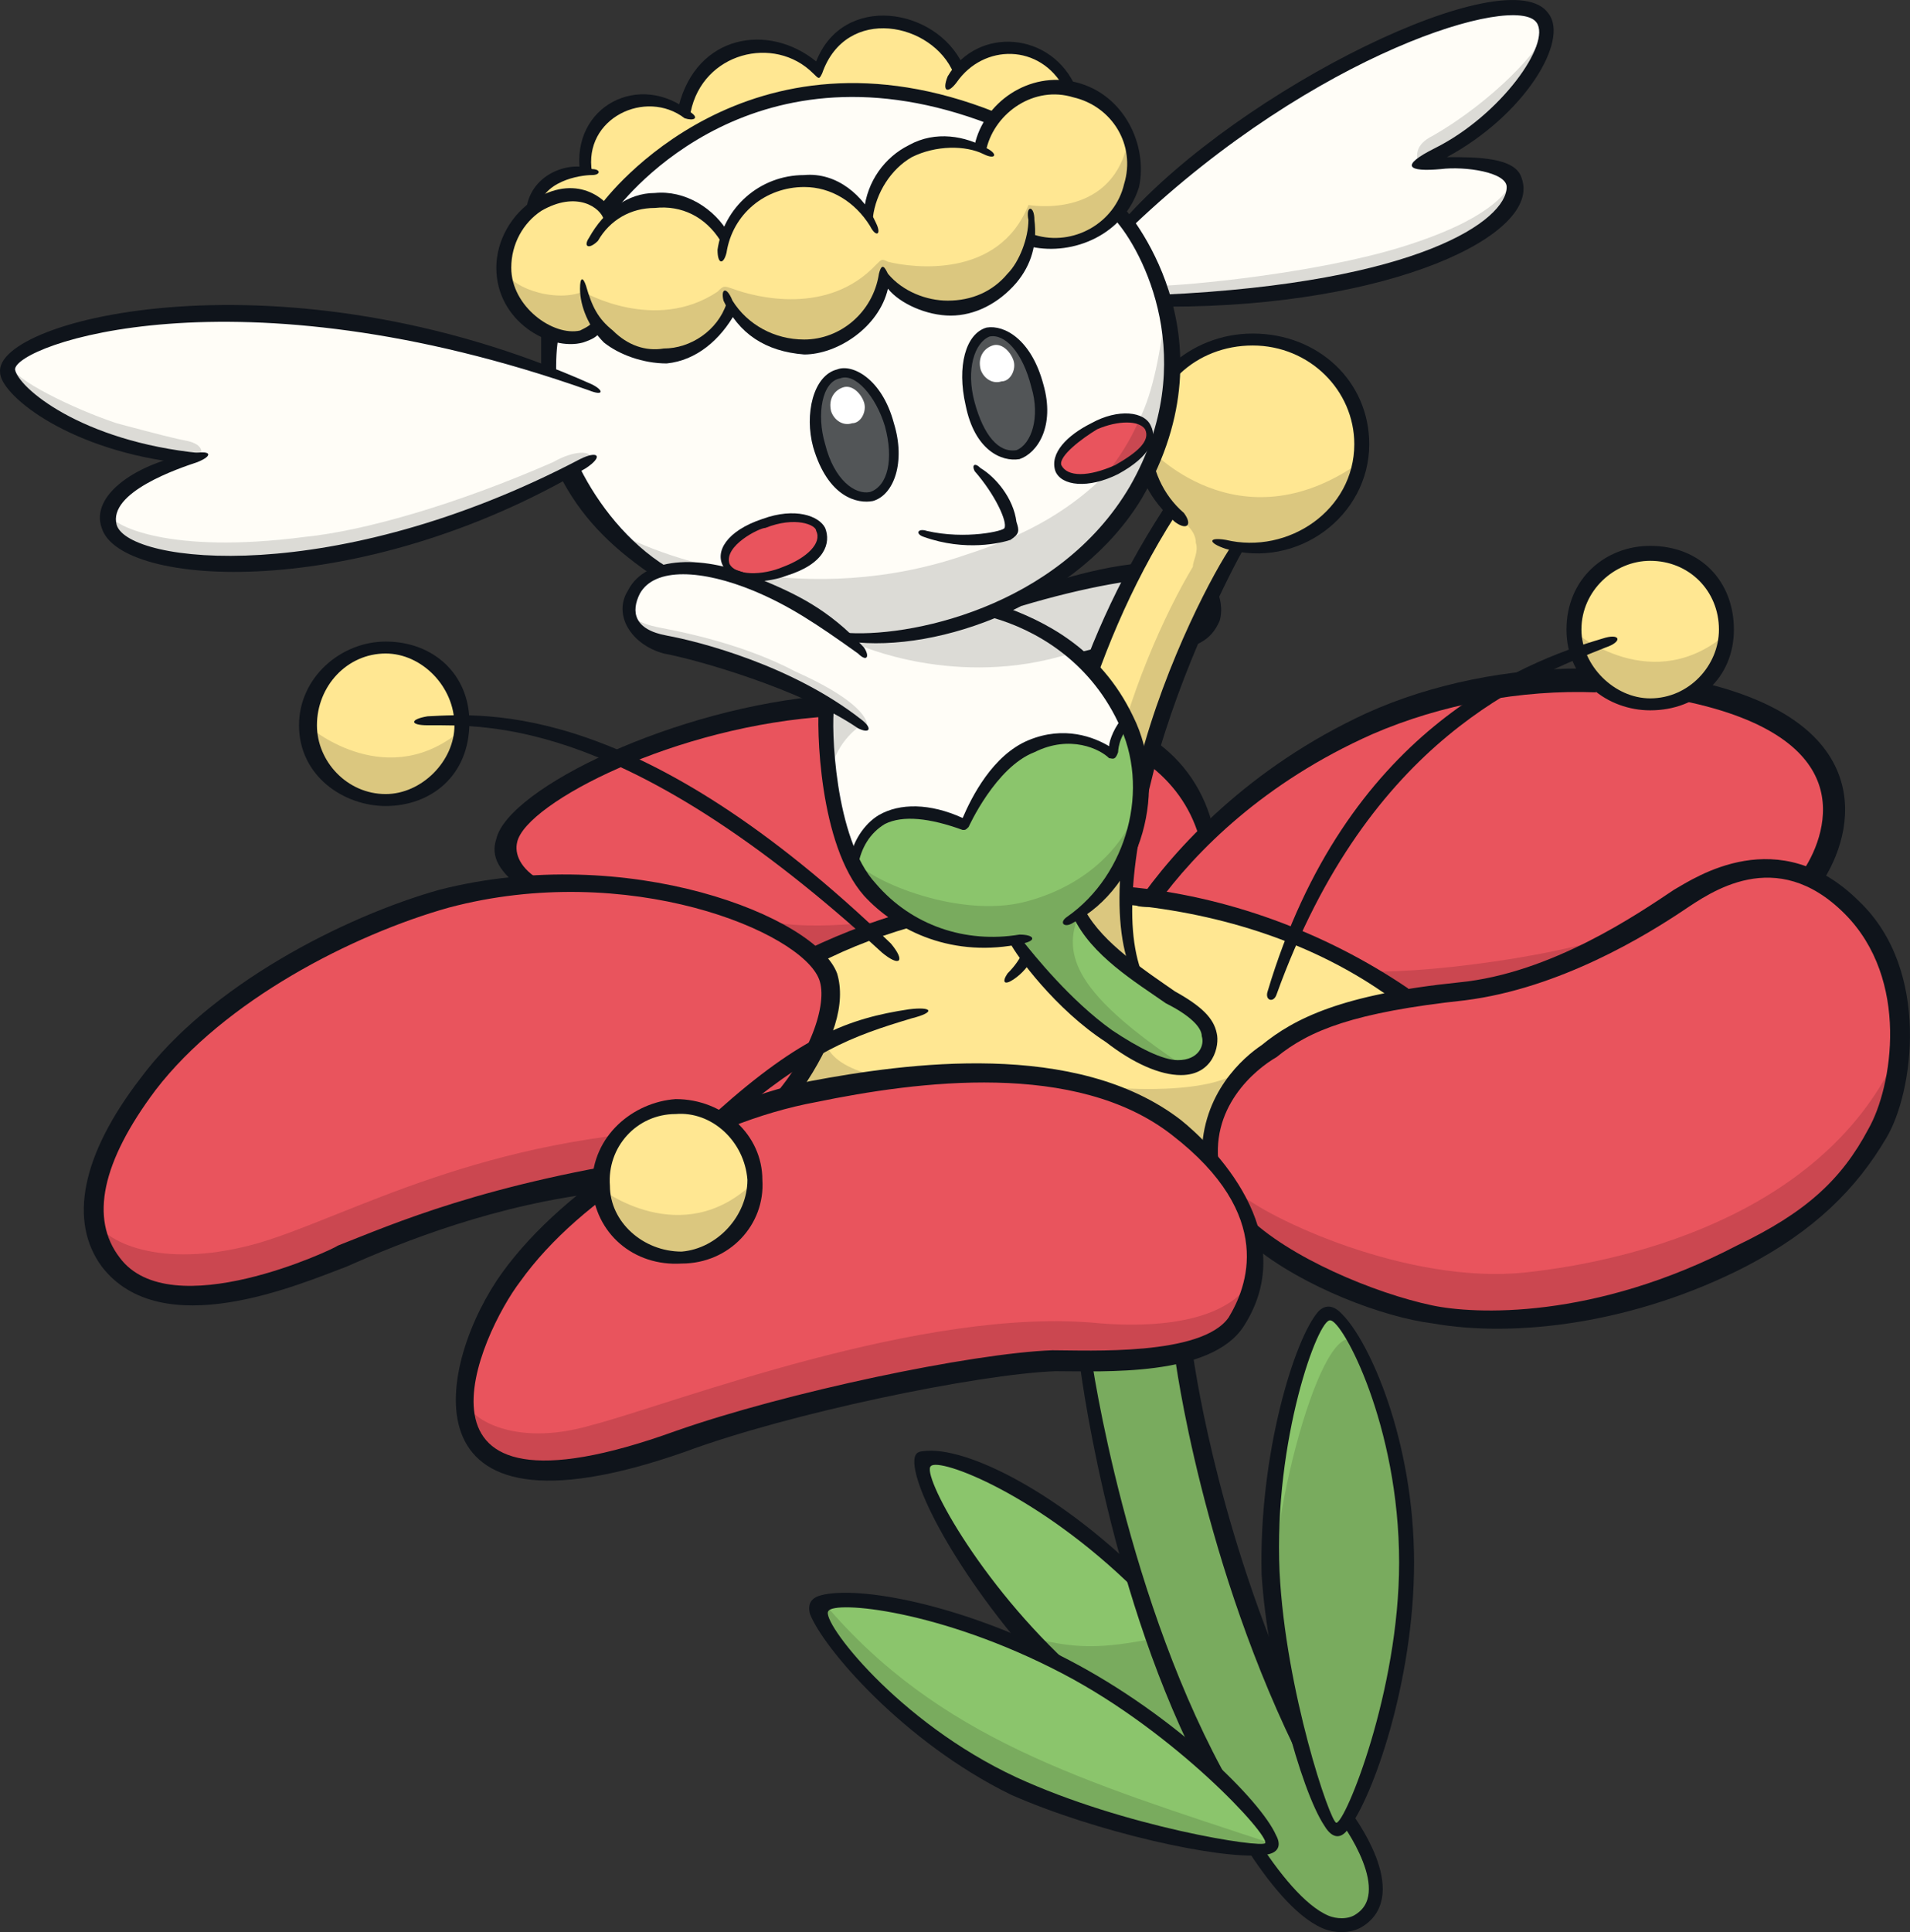 <?xml version="1.0" encoding="UTF-8" standalone="no"?>
<!-- Created with Inkscape (http://www.inkscape.org/) -->

<svg
   version="1.1"
   viewBox="0 0 194.81 197.02"
   id="svg1076"
   sodipodi:docname="669-red-flower.svg"
   inkscape:version="1.2.2 (b0a8486, 2022-12-01)"
   xmlns:inkscape="http://www.inkscape.org/namespaces/inkscape"
   xmlns:sodipodi="http://sodipodi.sourceforge.net/DTD/sodipodi-0.dtd"
   xmlns="http://www.w3.org/2000/svg"
   xmlns:svg="http://www.w3.org/2000/svg">
  <rect x="0" y="0" width="194.81" height="197.02" fill="#333333" stroke="none"/>
  <defs
     id="defs1080" />
  <sodipodi:namedview
     id="namedview1078"
     pagecolor="#505050"
     bordercolor="#eeeeee"
     borderopacity="1"
     inkscape:showpageshadow="0"
     inkscape:pageopacity="0"
     inkscape:pagecheckerboard="0"
     inkscape:deskcolor="#505050"
     showgrid="false"
     inkscape:zoom="1.6940128"
     inkscape:cx="88.25199"
     inkscape:cy="98.58249"
     inkscape:window-width="1309"
     inkscape:window-height="456"
     inkscape:window-x="0"
     inkscape:window-y="43"
     inkscape:window-maximized="0"
     inkscape:current-layer="svg1076" />
  <path
     d="m 94.139,148.55 3.762,0.627 4.658,1.971 6.002,3.404 5.823,4.837 1.792,1.971 6.181,17.379 -4.3,-2.598 -6.45,-4.569 -6.719,-3.942 -6.181,-8.331 -3.852,-7.167 z"
     fill="#8bc56c"
     id="path832"
     style="stroke-width:1.611" />
  <path
     d="m 117.74,167.07 c -5.435,1.015 -8.053,1.188 -13.539,-0.364 l 2.315,2.088 6.271,3.583 8.51,5.823 1.613,1.344 z"
     fill="#79ab5e"
     id="path834"
     style="stroke-width:1.611" />
  <path
     d="m 94.96,149.48 c -1.074,0.653 4.757,11.829 14.727,20.825 9.103,8.139 20.466,15.331 20.894,14.897 0.643,-0.651 -5.396,-13.818 -14.721,-23.035 -9.975,-9.859 -20.044,-13.556 -20.9,-12.688 z m 34.981,36.804 c -4.317,-0.837 -13.919,-7.112 -21.07,-13.323 -9.522,-9.623 -15.376,-20.06 -15.613,-23.724 -0.059,-1.079 0.394,-1.221 0.839,-1.265 4.514,-0.656 14.449,4.578 22.833,13.113 8.547,8.7 14.487,19.802 14.941,23.679 0.222,1.077 -0.204,1.942 -1.932,1.521 z"
     fill="#0f141b"
     id="path836"
     style="stroke-width:1.611" />
  <path
     d="m 110.69,66.938 c 1.524,-0.305 4.878,-0.915 7.927,-1.22 3.354,-0.305 4.574,-0.915 5.183,-2.439 0.61,-1.829 -0.305,-4.574 -3.659,-4.878 -3.659,-0.61 -9.147,0.61 -14.635,2.439 l -5.183,2.439 z"
     fill="#fffdf7"
     id="path840"
     style="stroke-width:1.906" />
  <path
     d="m 102.45,62.365 c 0,0 6.098,3.049 7.622,4.574 0,0 6.708,-0.915 9.757,-1.22 2.744,0 4.269,-1.524 3.659,-4.574 -0.305,-3.049 -3.049,-3.354 -7.927,-2.744 -4.878,0.61 -8.537,1.829 -8.537,1.829 z"
     fill="#dcdbd6"
     id="path842"
     style="stroke-width:1.906" />
  <path
     d="m 109.77,66.634 c 1.829,-0.61 5.488,-1.22 8.537,-1.524 3.049,-0.305 4.269,-0.915 4.574,-2.134 0.61,-1.829 -0.305,-3.659 -3.049,-3.964 -3.049,-0.305 -9.452,0.915 -15.55,2.744 -0.61,0 0.305,-1.524 0.61,-1.524 3.964,-1.524 10.671,-3.354 14.94,-2.744 3.964,0.305 5.183,3.659 4.574,5.793 -0.915,2.134 -2.439,2.744 -5.793,3.354 -3.049,0.305 -6.098,0.61 -7.622,0.915 -0.305,0 -1.524,-0.915 -1.22,-0.915 z"
     fill="#0f141b"
     id="path844"
     style="stroke-width:1.906" />
  <path
     d="m 183.86,89.806 c 7.013,-11.281 -1.829,-15.855 -11.281,-18.599 -8.842,-2.744 -21.648,-2.134 -32.929,2.744 -11.281,5.183 -18.294,12.501 -22.563,18.294 0,0 9.452,12.196 24.697,11.891 15.55,-0.305 42.076,-14.33 42.076,-14.33 z"
     fill="#e9545d"
     id="path846"
     style="stroke-width:1.906" />
  <path
     d="m 54.585,90.416 c -2.134,-1.524 -3.049,-3.049 -2.744,-4.574 1.22,-4.574 17.074,-12.501 32.929,-13.72 19.514,-1.22 34.149,0.915 38.112,12.806 0,0 2.134,13.111 -11.891,17.074 -14.33,3.659 -56.406,-11.586 -56.406,-11.586 z"
     fill="#e9545d"
     id="path848"
     style="stroke-width:1.906" />
  <path
     d="m 176.24,64.194 c 0,3.964 -3.354,7.622 -7.927,7.622 -4.269,0 -7.622,-3.659 -7.622,-7.622 0,-3.964 3.354,-7.622 7.622,-7.622 4.574,0 7.927,3.659 7.927,7.622 z"
     id="path852"
     style="fill:#ffe792;stroke-width:1.906" />
  <path
     d="m 46.963,73.951 c 0,3.964 -3.354,7.622 -7.622,7.622 -4.574,0 -7.622,-3.659 -7.622,-7.622 0,-4.269 3.049,-7.927 7.622,-7.927 4.269,0 7.622,3.659 7.622,7.927 z"
     id="path854"
     style="fill:#ffe792;stroke-width:1.906" />
  <path
     d="M 142.09,101.09 C 126.235,90.114 102.758,87.979 82.94,97.736 c 0,0 -10.671,9.452 -6.708,16.16 3.659,7.013 39.027,10.062 49.394,7.622 10.367,-2.439 26.221,-10.062 16.465,-20.428 z"
     id="path856"
     style="fill:#ffe792;stroke-width:1.906" />
  <path
     d="m120.44 137.98c0.61 4.269 4.574 27.746 16.769 48.174 4.574 7.927 1.829 8.842 0.61 9.452-1.524 0.61-3.659 0.305-8.537-6.403-13.111-17.379-17.989-46.04-18.599-50.613l4.574-2.439z"
     fill="#8bc56c"
     stroke-width="1.906"
     id="path860" />
  <path
     d="m120.44 137.98c0.61 4.269 4.574 27.746 16.769 48.174 4.574 7.927 1.829 8.842 0.61 9.452-1.524 0.61-3.659 0.305-8.537-6.403-13.111-17.379-17.989-46.04-18.599-50.613z"
     fill="#79ab5e"
     stroke-width="1.906"
     id="path862" />
  <path
     d="m171.82 70.35c18.837 3.831 16.146 14.39 13.02 19.071"
     fill="none"
     stroke="#0f141b"
     stroke-width="2.255"
     id="path864" />
  <path
     d="m 177.46,127.61 c -11.891,6.403 -24.087,7.622 -31.405,6.098 -7.622,-1.22 -21.343,-7.622 -22.563,-13.72 -1.22,-5.793 2.744,-10.367 4.878,-12.196 3.354,-2.439 7.318,-6.098 20.733,-7.318 10.671,-1.22 20.428,-7.927 23.477,-9.757 2.744,-1.524 9.147,-4.878 16.16,1.829 6.708,7.013 5.183,18.294 2.439,23.172 -2.744,4.574 -6.403,8.232 -13.72,11.891 z"
     id="path866"
     style="fill:#e9545d;stroke-width:1.906" />
  <path
     d="m 48.792,147.13 c 3.964,3.964 9.757,3.354 20.428,-0.61 10.671,-3.659 29.88,-7.927 38.112,-7.927 8.232,-0.305 15.855,0.305 18.599,-3.964 2.439,-4.269 3.659,-11.891 -6.098,-19.514 -10.062,-7.622 -25.612,-5.793 -36.893,-3.354 -11.281,2.134 -24.087,9.452 -30.49,18.599 -6.708,8.842 -4.878,14.94 -3.659,16.769 z"
     id="path868"
     style="fill:#e9545d;stroke-width:1.906" />
  <path
     d="m 80.807,110.54 c -3.049,4.574 -9.757,7.622 -24.087,10.367 -14.635,2.439 -22.867,7.927 -29.88,9.757 -7.927,2.134 -13.111,0.915 -15.245,-1.829 -2.744,-3.659 -2.744,-9.147 3.659,-17.989 6.708,-9.147 20.123,-16.16 30.185,-18.904 9.757,-2.744 18.904,-2.439 27.746,0.61 8.842,3.049 15.55,6.403 7.622,17.989 z"
     id="path870"
     style="fill:#e9545d;stroke-width:1.906" />
  <path
     d="m 117.09,101.39 c -2.744,-4.269 -2.744,-12.501 0,-22.867 2.744,-10.671 7.927,-20.733 9.452,-22.867 0.305,0 0.915,0.305 1.22,0.305 6.403,0 10.976,-4.878 10.976,-10.671 0,-5.793 -4.574,-10.671 -10.976,-10.671 -6.402,0 -10.976,4.878 -10.976,10.367 0,2.439 0.915,4.878 2.439,7.013 -0.915,1.829 -10.976,16.465 -13.416,42.381 -0.305,2.134 -1.524,3.964 -2.744,5.183 l 6.708,3.354 z"
     fill="#ffe792"
     id="path874"
     style="stroke-width:1.906" />
  <path
     d="m 71.66,115.11 c -22.258,0.61 -35.978,8.842 -45.125,11.586 -9.452,2.744 -15.55,0.305 -17.074,-2.439 0,0 0,6.098 6.403,7.622 6.403,1.524 11.891,-0.915 17.379,-3.354 5.183,-2.439 21.953,-8.232 29.575,-8.537 z"
     fill="#cb4750"
     id="path876"
     style="stroke-width:1.906" />
  <path
     d="m 128.07,129.75 c -1.829,4.269 -7.927,5.793 -15.855,5.183 -17.989,-1.829 -43.601,8.232 -51.833,10.367 -8.232,2.439 -13.111,-0.915 -13.111,-3.049 0,0 0,6.098 5.793,7.622 2.134,0.61 7.318,0.305 16.16,-2.744 8.842,-3.049 25.002,-8.537 42.686,-7.927 4.878,0 9.452,0 12.196,-2.439 3.049,-2.439 3.964,-7.013 3.964,-7.013 z"
     fill="#cb4750"
     id="path878"
     style="stroke-width:1.906" />
  <path
     d="m 135.56,133.77 1.52,1.394 2.28,3.801 2.66,8.235 1.52,11.022 -0.76,9.502 -2.154,10.135 -2.534,6.968 -1.52,1.9 -1.647,-1.52 -2.66,-8.741 -2.407,-12.415 v -11.655 l 1.52,-9.882 2.027,-6.081 z"
     fill="#79ab5e"
     id="path880"
     style="stroke-width:1.906" />
  <path
     d="m 193.92,106.58 c -7.013,16.769 -26.831,21.953 -38.417,23.172 -11.891,1.22 -26.221,-5.488 -29.27,-8.232 0,0 1.22,3.659 1.524,5.183 0,0 13.416,8.537 27.746,7.927 14.33,-0.61 29.27,-9.452 33.844,-15.245 2.744,-3.964 4.574,-12.806 4.574,-12.806 z"
     id="path884"
     style="fill:#cb4750;stroke-width:1.906" />
  <path
     d="m 167.09,94.379 c -6.098,3.049 -23.477,5.183 -28.661,4.574 0,0 3.964,1.829 4.574,3.049 0,0 3.354,-0.305 12.196,-2.439 8.842,-2.134 11.891,-5.183 11.891,-5.183 z"
     id="path886"
     style="fill:#cb4750;stroke-width:1.906" />
  <path
     d="m 77.453,93.465 c 2.439,1.524 11.281,0.915 16.769,-0.305 0,0 -10.062,3.354 -11.586,4.878 z"
     id="path888"
     style="fill:#cb4750;stroke-width:1.906" />
  <path
     d="m 122.88,117.86 c -2.744,-4.878 -13.416,-7.622 -13.416,-7.622 2.744,0.915 13.416,1.524 16.769,-0.915 0,0 -3.049,5.183 -3.354,8.537 z"
     id="path892"
     style="fill:#dbc77f;stroke-width:1.906" />
  <path
     d="m 90.564,109.93 c -7.318,-1.22 -6.403,-4.574 -6.403,-4.574 0,0 -3.049,5.488 -3.964,6.403 0,0 8.232,-2.134 10.367,-1.829 z"
     id="path894"
     style="fill:#dbc77f;stroke-width:1.906" />
  <path
     d="m 176.24,64.499 c -7.622,6.708 -15.55,0 -15.55,0 0,0 0.61,7.013 7.622,7.318 6.708,0.305 7.927,-7.318 7.927,-7.318 z"
     id="path896"
     style="fill:#dbc77f;stroke-width:1.906" />
  <path
     d="m 47.268,74.256 c -7.622,6.708 -15.55,0 -15.55,0 0,0 0.61,7.318 7.622,7.622 6.708,0.305 7.927,-7.622 7.927,-7.622 z"
     id="path898"
     style="fill:#dbc77f;stroke-width:1.906" />
  <path
     d="m 117.09,45.596 c 0,0 -0.305,4.878 3.964,7.927 0.305,0.305 0.915,0.915 0.915,1.829 0.305,0.915 -0.305,1.829 -0.305,2.439 -2.744,4.574 -6.708,13.111 -8.537,22.258 -2.439,10.671 -3.049,15.855 -2.439,17.684 0.61,1.524 3.964,3.964 6.708,3.964 0,0 -4.878,-6.098 -0.915,-21.648 2.744,-10.062 8.537,-21.343 10.367,-24.392 8.842,0.915 11.891,-8.537 11.891,-8.537 -12.501,8.842 -21.648,-1.524 -21.648,-1.524 z"
     id="path900"
     style="fill:#dbc77f;stroke-width:1.906" />
  <path
     d="m138.74 137.37c-3.354-5.488-9.452 17.379-8.842 26.526-1.22-15.855 3.659-29.575 5.793-30.185 1.22 0 3.049 3.659 3.049 3.659z"
     fill="#8bc56c"
     stroke-width="1.906"
     id="path904" />
  <path
     d="m 168.31,57.182 c -3.659,0 -7.013,3.049 -7.013,7.013 0,3.659 3.354,7.013 7.013,7.013 3.964,0 7.013,-3.354 7.013,-7.013 0,-3.964 -3.049,-7.013 -7.013,-7.013 z m 0,15.245 c -4.269,0 -8.537,-3.049 -8.537,-8.232 0,-5.183 3.964,-8.537 8.537,-8.537 5.183,0 8.537,3.659 8.537,8.537 0,4.878 -3.659,8.232 -8.537,8.232 z"
     id="path906"
     style="fill:#0f141b;stroke-width:1.906" />
  <path
     d="M 89.954,97.123 C 64.038,73.341 50.012,73.951 43.609,73.951 c -1.829,0 -1.829,-0.61 0,-0.915 6.098,-0.305 21.648,-1.524 47.259,23.172 1.524,1.829 0.915,2.439 -0.915,0.915 z"
     id="path908"
     style="fill:#0f141b;stroke-width:1.906" />
  <path
     d="m 39.34,66.634 c -3.964,0 -7.013,3.354 -7.013,7.318 0,3.659 3.049,7.013 7.013,7.013 3.659,0 7.013,-3.354 7.013,-7.013 0,-3.964 -3.354,-7.318 -7.013,-7.318 z m 0,15.55 c -4.269,0 -8.842,-3.049 -8.842,-8.232 0,-4.878 4.269,-8.537 8.842,-8.537 4.878,0 8.537,3.354 8.537,8.232 0,5.488 -3.964,8.537 -8.537,8.537 z"
     id="path910"
     style="fill:#0f141b;stroke-width:1.906" />
  <path
     d="m 129.29,101.09 c 7.927,-26.526 25.916,-33.539 34.149,-35.978 1.829,-0.61 2.134,0.305 0.305,0.915 -7.622,3.049 -24.087,9.147 -33.539,35.368 -0.305,0.915 -1.22,0.61 -0.915,-0.305 z"
     id="path912"
     style="fill:#0f141b;stroke-width:1.906" />
  <path
     d="m 125.02,55.047 c 6.403,1.524 13.111,-3.049 13.111,-9.757 0,-5.488 -4.574,-10.062 -10.367,-10.062 -5.793,0 -10.367,4.269 -10.367,9.757 0,2.744 1.22,5.488 3.354,7.318 0.915,1.22 0.305,1.829 -0.915,0.915 -2.439,-2.134 -3.964,-4.878 -3.964,-7.927 0,-6.403 5.488,-11.281 11.891,-11.281 6.708,0 11.891,4.878 11.891,11.281 0,7.318 -7.318,12.806 -14.635,10.671 -1.829,-0.61 -1.829,-1.22 0,-0.915 z"
     id="path914"
     style="fill:#0f141b;stroke-width:1.906" />
  <path
     d="m 102.76,99.258 c 1.524,-1.524 2.134,-3.049 2.134,-5.183 1.22,-13.111 4.269,-27.441 13.72,-42.076 0,-0.305 1.22,0.305 1.22,0.61 -9.147,14.33 -12.501,30.795 -13.416,41.771 -0.305,2.134 -1.22,4.269 -3.049,5.488 -0.915,0.61 -1.22,0.305 -0.61,-0.61 z"
     id="path916"
     style="fill:#0f141b;stroke-width:1.906" />
  <path
     d="m 116.78,101.39 c -3.354,-3.964 -3.354,-12.501 -0.61,-23.477 2.744,-10.671 7.927,-20.123 9.452,-22.258 0.305,-0.305 1.524,0 1.22,0.305 -1.22,2.134 -6.403,12.196 -9.147,22.563 -2.744,10.671 -3.049,18.294 -0.305,22.563 0.915,0.915 0.305,1.22 -0.61,0.305 z"
     id="path918"
     style="fill:#0f141b;stroke-width:1.906" />
  <path
     d="m 127.15,123.95 c 4.269,4.269 13.111,7.927 18.904,9.147 4.269,0.915 16.465,1.524 31.1,-6.098 7.013,-3.354 10.671,-6.708 13.416,-11.891 2.439,-4.269 4.269,-15.245 -2.439,-21.953 -7.013,-7.013 -13.72,-2.134 -16.465,-0.305 -3.659,2.439 -12.501,7.927 -22.258,9.147 -11.281,1.22 -15.855,3.049 -19.209,5.793 -2.134,1.22 -7.013,5.183 -5.793,11.586 l -1.829,-1.524 c 0,-6.403 4.269,-10.062 6.098,-11.281 3.354,-2.744 8.232,-5.183 20.123,-6.403 9.452,-0.915 18.294,-7.013 21.953,-9.452 2.134,-1.22 10.671,-7.013 18.904,1.22 7.318,7.013 5.488,19.514 2.744,24.087 -3.049,5.183 -7.318,9.452 -14.33,13.111 -11.281,5.793 -23.477,7.318 -32.014,5.793 -4.878,-0.61 -13.111,-3.659 -18.294,-7.927 z"
     id="path920"
     style="fill:#0f141b;stroke-width:1.906" />
  <path
     d="m 83.246,112.37 c -11.586,2.134 -24.087,9.757 -30.185,18.294 -3.964,5.183 -13.72,25.916 15.855,15.245 11.281,-3.964 30.185,-7.927 38.417,-8.232 3.659,0 15.245,0.61 17.989,-3.354 1.829,-3.049 4.878,-10.367 -5.793,-18.599 -9.757,-7.622 -25.916,-5.488 -36.283,-3.354 z m -32.014,17.379 c 6.403,-8.842 19.514,-17.074 31.405,-19.514 9.757,-1.829 27.136,-4.269 37.807,3.964 3.049,2.439 12.501,11.586 6.403,21.038 -3.354,5.183 -14.33,4.574 -19.209,4.574 -7.927,0.305 -27.136,4.269 -37.807,8.232 -29.575,10.367 -25.002,-9.452 -18.599,-18.294 z"
     id="path922"
     style="fill:#0f141b;stroke-width:1.906" />
  <path
     d="m 78.368,112.37 c 4.269,-4.574 6.098,-10.062 5.183,-12.501 -1.829,-4.878 -19.514,-12.196 -37.807,-7.318 -9.757,2.744 -22.867,9.452 -29.88,18.599 -5.488,7.318 -6.708,13.111 -3.659,17.074 5.183,7.013 21.953,-0.915 22.258,-1.22 5.488,-2.134 14.94,-6.403 33.844,-9.147 l -6.403,3.659 c -11.281,1.22 -21.038,5.183 -26.526,7.622 -4.878,1.829 -18.904,7.927 -25.002,0 -3.354,-4.574 -2.134,-11.281 3.964,-19.209 7.013,-9.452 20.733,-16.465 30.49,-19.209 19.209,-4.878 38.417,2.744 40.552,8.537 0.915,3.049 -0.305,7.013 -3.659,11.891 z"
     id="path924"
     style="fill:#0f141b;stroke-width:1.906" />
  <path
     d="m 114.96,92.245 c 9.757,0.915 19.209,3.964 26.831,9.452 0,0 2.134,-0.61 1.829,-0.915 -8.537,-5.793 -18.599,-9.452 -28.661,-10.367 z"
     id="path926"
     style="fill:#0f141b;stroke-width:1.906" />
  <path
     d="m 105.81,92.245 c -7.622,0.61 -15.55,2.439 -22.563,6.098 -0.305,0 -1.524,-1.22 -0.915,-1.524 7.622,-3.659 15.855,-5.793 23.782,-6.403 z"
     id="path928"
     style="fill:#0f141b;stroke-width:1.906" />
  <path
     d="m 162.82,70.597 c -7.622,-0.305 -15.855,1.22 -22.867,4.269 -10.976,4.878 -17.989,11.891 -21.953,17.379 0,0.305 -2.134,0.305 -2.134,0 3.964,-5.793 11.586,-14.025 23.477,-19.514 6.708,-3.049 14.635,-4.574 21.953,-4.574 z"
     id="path930"
     style="fill:#0f141b;stroke-width:1.906" />
  <path
     d="m 109.16,73.951 c -5.793,-1.524 -14.025,-1.829 -24.392,-0.915 -15.855,0.915 -31.1,8.842 -32.014,12.806 -0.305,1.22 0.305,2.744 2.439,3.964 0.305,0.305 -1.829,0.915 -1.829,0.915 -2.439,-1.829 -3.354,-3.354 -2.744,-5.183 1.22,-5.183 18.294,-13.416 33.844,-14.635 8.842,-0.61 17.989,-0.61 25.612,1.22 z"
     id="path932"
     style="fill:#0f141b;stroke-width:1.906" />
  <path
     d="m 117.09,77.915 c 2.439,1.829 4.269,4.269 5.183,7.318 0.305,0.305 1.524,-0.305 1.524,-0.61 -0.915,-3.964 -3.049,-7.013 -6.098,-9.147 z"
     id="path934"
     style="fill:#0f141b;stroke-width:1.906" />
  <path
     d="m 132.94,180.06 c -10.367,-20.428 -13.111,-41.771 -13.111,-41.771 0,-0.61 1.829,-0.915 1.829,-0.305 0,0 2.134,16.465 10.062,34.454 z"
     id="path936"
     style="fill:#0f141b;stroke-width:1.906" />
  <path
     d="m 125.63,182.19 c -10.671,-18.599 -14.33,-43.601 -14.33,-43.905 0,-0.304 -1.22,0 -1.22,0.305 0,0.305 2.744,22.563 11.891,40.856 z"
     id="path938"
     style="fill:#0f141b;stroke-width:1.906" />
  <path
     d="m 135.69,134.63 c -1.22,-0.305 -5.793,12.196 -5.183,25.612 0.61,12.196 5.183,25.612 5.793,25.612 0.915,0 6.403,-13.416 6.403,-26.526 0,-14.025 -5.793,-24.697 -7.013,-24.697 z m -0.61,51.528 c -2.439,-3.659 -5.793,-16.16 -6.403,-25.612 -0.305,-12.196 3.354,-24.087 5.793,-26.831 0.786,-0.794 1.645,-0.573 2.439,0.305 2.744,2.744 7.318,12.806 7.318,25.307 0,12.196 -4.269,24.087 -6.708,27.136 -0.61,0.915 -1.524,1.22 -2.439,-0.305 z"
     id="path940"
     style="fill:#0f141b;stroke-width:1.906" />
  <path
     d="m109.16 9.008c-0.915-2.134-2.744-3.659-5.183-3.964-2.744-0.61-4.878 0.305-6.098 2.134-1.22-2.439-3.354-4.269-6.403-4.878-4.269-0.61-7.013 1.524-8.232 4.878-2.134-2.134-6.098-3.049-9.147-1.524-2.439 1.22-3.964 3.354-4.269 5.488-2.439-1.524-5.793-1.22-8.232 0.915-1.524 1.524-2.134 3.354-1.829 5.488-2.439 0-5.183 1.22-5.488 3.964 0 0 5.793 7.927 28.356 3.354 22.563-4.574 26.526-15.855 26.526-15.855z"
     fill="#ffe792"
     stroke-width="1.906"
     id="path944" />
  <path
     d="m 118.61,30.96 c 1.829,0 8.842,-0.305 19.818,-2.439 13.416,-2.439 17.074,-7.927 16.16,-10.062 -1.524,-3.659 -10.367,-1.524 -10.367,-1.524 7.013,-2.134 15.855,-11.281 13.111,-15.245 -2.744,-3.659 -16.465,2.439 -25.307,7.318 -8.537,4.878 -12.196,8.842 -16.769,13.111 l -0.915,4.878 z"
     id="path946"
     style="fill:#fffdf7;stroke-width:1.906" />
  <path
     d="M 19.827,46.51 C 7.326,45.595 0.923,40.107 0.618,37.668 c -0.305,-3.049 11.586,-7.013 30.49,-5.488 8.232,0.915 18.294,3.354 28.965,7.318 v 7.318 C 50.926,51.998 42.084,55.047 34.766,56.267 21.046,59.011 12.203,56.877 10.984,53.828 9.764,49.559 17.387,47.425 19.826,46.51 Z"
     id="path948"
     style="fill:#fffdf7;stroke-width:1.906" />
  <path
     d="m 98.186,84.013 c 0,0 3.049,-6.098 7.013,-7.927 4.269,-1.829 7.318,0 8.232,0.61 0,0 0,-1.524 1.524,-3.049 v -0.305 c -1.524,-3.049 -5.793,-8.842 -13.416,-10.671 7.927,-3.049 11.586,-7.622 14.33,-12.806 7.927,-13.416 1.22,-25.002 -1.524,-28.051 l -13.111,-9.757 c -23.477,-9.147 -37.198,6.403 -39.332,9.147 l -5.793,12.806 c -0.305,2.134 -1.829,15.55 10.976,24.087 -1.524,0.61 -3.964,3.659 -2.744,6.098 0.61,0.915 1.524,0.915 4.574,1.524 2.134,0.305 9.757,2.744 15.245,5.793 -0.305,1.829 0,10.976 3.049,16.465 0.305,-1.829 2.134,-7.318 10.976,-3.964 z"
     id="path950"
     style="fill:#fffdf7;stroke-width:1.906" />
  <path
     d="m 103.67,95.904 c 1.22,2.134 5.183,6.708 9.452,9.757 4.269,3.049 8.232,3.964 9.757,2.134 1.22,-2.134 0.305,-3.964 -3.659,-6.098 -3.354,-2.134 -7.318,-5.183 -9.147,-8.537 5.793,-3.964 7.927,-12.806 4.878,-19.514 -1.524,1.524 -1.524,3.049 -1.524,3.049 -0.915,-0.61 -3.964,-2.439 -8.232,-0.61 -3.964,1.829 -7.013,7.927 -7.013,7.927 -8.842,-3.354 -10.671,2.134 -10.976,3.964 0.305,1.22 0.915,2.134 1.524,2.744 4.269,4.878 10.062,5.793 14.94,5.183 z"
     fill="#8bc56c"
     id="path954"
     style="stroke-width:1.906" />
  <path
     d="m 90.564,43.461 c 0.915,3.659 0.305,6.708 -1.524,7.013 -2.134,0.61 -4.574,-1.524 -5.488,-5.183 -0.915,-3.354 0,-6.708 1.829,-7.318 2.134,-0.305 4.269,2.134 5.183,5.488 z"
     fill="#525557"
     id="path956"
     style="stroke-width:1.906" />
  <path
     d="m 105.81,39.193 c 0.915,3.659 0,6.708 -2.134,7.013 -1.829,0.61 -3.659,-1.22 -4.574,-4.878 -0.915,-3.964 0,-7.013 1.829,-7.318 1.829,-0.61 3.964,1.829 4.878,5.183 z"
     fill="#525557"
     id="path958"
     style="stroke-width:1.906" />
  <path
     d="m 105.2,24.253 c -0.915,3.964 -4.574,7.013 -8.537,7.013 -2.439,0 -4.878,-1.22 -6.403,-3.049 -0.61,3.964 -3.964,7.013 -8.232,7.013 -3.354,0 -6.098,-1.829 -7.318,-4.269 -0.915,2.744 -3.659,5.183 -7.013,5.183 -2.744,0.305 -5.488,-1.22 -6.708,-3.049 -1.22,2.134 -4.269,1.524 -6.403,0 -1.829,-1.524 -3.049,-3.659 -3.049,-5.793 0,-2.744 1.22,-4.878 3.354,-6.403 4.269,-2.439 7.013,0 7.318,1.22 1.22,-0.915 2.744,-1.524 4.574,-1.524 3.049,-0.305 5.793,1.22 7.013,3.659 1.22,-3.354 4.269,-5.793 8.232,-5.793 2.744,0 4.878,1.22 6.403,3.354 0.61,-3.964 3.964,-7.318 8.232,-7.318 1.22,0 2.134,0.305 3.049,0.61 1.22,-3.964 5.488,-7.013 9.757,-5.793 4.574,0.915 7.013,5.488 5.793,9.757 -1.22,4.878 -6.403,7.013 -10.062,5.183 z"
     fill="#ffe792"
     id="path960"
     style="stroke-width:1.906" />
  <path
     d="m 83.551,54.133 c 0.61,1.524 -0.61,3.049 -3.659,4.269 -2.744,0.915 -5.183,0.305 -5.793,-0.915 -0.305,-0.915 0,-2.744 3.659,-4.269 3.049,-0.915 5.488,-0.305 5.793,0.915 z"
     fill="#e9545d"
     id="path962"
     style="stroke-width:1.906" />
  <path
     d="m 117.09,43.461 c 0.61,1.524 -0.305,3.049 -3.354,4.269 -2.439,1.22 -4.878,1.524 -5.488,0.305 -0.61,-0.915 -0.305,-2.744 3.354,-4.574 2.744,-1.22 4.878,-0.915 5.488,0 z"
     fill="#e9545d"
     id="path964"
     style="stroke-width:1.906" />
  <path
     d="m 76.843,120.3 c 0.305,3.964 -3.049,7.927 -7.318,7.927 -4.574,0.305 -7.927,-3.354 -8.232,-7.318 0,-3.964 3.049,-7.927 7.622,-7.927 4.269,-0.305 7.622,3.049 7.927,7.318 z"
     fill="#ffe792"
     id="path966"
     style="stroke-width:1.906" />
  <path
     d="m 157.34,3.519 c 0,1.22 -4.878,6.708 -11.281,10.367 -2.439,1.22 -1.22,3.049 -1.22,3.049 0,0 6.403,-3.049 9.452,-6.403 2.744,-3.354 3.049,-7.013 3.049,-7.013 z"
     fill="#dcdbd6"
     id="path968"
     style="stroke-width:1.906" />
  <path
     d="m 118.92,31.57 c -0.61,4.269 -1.22,8.232 -2.744,11.281 0.305,0.305 0.61,0.305 0.915,0.915 0.61,1.22 -0.305,2.744 -3.354,3.964 -0.305,0.305 -0.61,0.61 -0.915,0.61 -3.354,3.354 -7.622,6.098 -14.33,8.232 -15.855,5.488 -31.1,0.61 -36.893,-3.049 0,0 3.964,3.659 4.878,4.269 0,0 8.537,-1.524 20.123,7.318 0,0 10.671,0.305 18.904,-4.574 8.232,-4.878 16.16,-15.245 13.416,-28.965 z"
     fill="#dcdbd6"
     id="path970"
     style="stroke-width:1.906" />
  <path
     d="m 117.09,43.461 c -0.305,-0.305 -0.61,-0.305 -0.915,-0.61 -0.915,2.134 -2.134,3.964 -3.354,5.488 0.305,0 0.61,-0.305 0.915,-0.61 3.049,-1.22 3.964,-2.744 3.354,-4.269 z"
     fill="#c94851"
     id="path972"
     style="stroke-width:1.906" />
  <path
     d="m 87.819,73.951 c 0,0 -2.439,1.524 -3.049,4.574 0,0 -0.61,-3.659 0,-6.403 z"
     id="path976"
     style="fill:#dcdbd6;stroke-width:1.906" />
  <path
     d="m 87.515,65.719 c 0,0 10.062,4.574 21.648,0.915 0,0 -4.269,-3.964 -7.318,-4.269 0,0 -5.183,2.134 -8.232,2.439 -2.439,0.305 -5.488,0.305 -6.403,0.305 -0.305,0 0.305,0.61 0.305,0.61 z"
     id="path978"
     style="fill:#dcdbd6;stroke-width:1.906" />
  <path
     d="m 64.342,62.365 c 0.305,1.22 2.439,1.524 3.964,1.829 1.524,0.305 7.622,1.524 12.806,4.269 5.488,2.439 7.622,4.574 7.318,5.793 0,0 -6.098,-3.659 -10.062,-5.183 -3.964,-1.524 -9.757,-3.049 -11.281,-3.354 -1.829,-0.305 -2.744,-0.915 -3.049,-2.134 0,-0.915 0.305,-1.22 0.305,-1.22 z"
     id="path980"
     style="fill:#dcdbd6;stroke-width:1.906" />
  <path
     d="m110.08 93.16c-1.829 4.269-0.305 8.232 10.671 15.55 0.915 0.61-3.964 0.61-11.891-6.403-1.829-1.524-5.183-6.403-5.183-6.403-13.111 0.915-16.769-8.537-16.769-8.537 0.915 2.134 10.671 6.403 17.684 4.574s10.976-6.708 11.891-11.281c0 0-0.305 7.927-6.403 12.501z"
     fill="#79ab5e"
     stroke-width="1.906"
     id="path984" />
  <path
     d="m 60.378,46.815 c 0,-0.915 -1.829,-0.915 -3.964,0.305 -9.757,4.269 -19.209,7.013 -25.307,7.622 -14.025,1.829 -19.514,-1.22 -19.818,-2.134 0,0 -0.915,2.744 4.574,3.964 5.488,1.22 10.976,1.829 22.563,-0.915 11.586,-2.744 21.953,-8.842 21.953,-8.842 z"
     id="path986"
     style="fill:#dcdbd6;stroke-width:1.906" />
  <path
     d="m 20.437,46.51 c 0.305,-0.61 0,-1.22 -1.22,-1.524 -1.524,-0.305 -2.744,-0.61 -7.318,-1.829 -4.574,-1.524 -10.671,-4.574 -10.671,-5.793 0,0 -0.61,2.134 3.049,4.574 3.659,2.439 7.318,3.354 10.976,4.269 3.964,0.915 5.183,0.305 5.183,0.305 z"
     id="path988"
     style="fill:#dcdbd6;stroke-width:1.906" />
  <path
     d="m 154.29,18.46 c -0.61,1.22 -2.439,3.964 -11.281,6.708 -8.842,2.744 -22.258,3.964 -24.697,3.964 l 0.305,1.829 c 0,0 14.94,-0.305 24.697,-3.354 11.891,-4.269 10.976,-9.147 10.976,-9.147 z"
     id="path990"
     style="fill:#dcdbd6;stroke-width:1.906" />
  <path
     d="m 114.96,14.801 c -1.829,7.622 -10.062,6.098 -10.062,6.098 -3.049,7.622 -11.891,6.403 -14.33,5.793 -0.61,-0.305 -0.61,-0.305 -1.22,0.305 -4.878,5.183 -12.196,3.354 -14.635,2.439 -0.915,-0.305 -0.915,-0.305 -1.524,0.305 -6.403,4.269 -13.72,0 -13.72,0 -3.049,1.22 -7.927,-0.61 -7.927,-2.439 0,0 0,5.183 4.574,6.708 2.744,0.61 4.574,-0.915 4.574,-0.915 0,0 1.829,3.049 7.013,3.049 5.488,0.305 7.013,-5.183 7.013,-5.183 0,0 2.439,4.878 9.147,3.964 4.878,-0.305 6.403,-6.403 6.403,-6.403 0,0 4.574,4.878 10.062,2.134 1.829,-0.61 3.964,-3.049 4.878,-6.403 0,0 5.183,1.524 8.232,-1.524 2.744,-3.354 1.524,-7.927 1.524,-7.927 z"
     fill="#dbc77f"
     id="path994"
     style="stroke-width:1.906" />
  <path
     d="m 76.843,120.6 c -7.318,7.013 -15.55,0.61 -15.55,0.61 0,0 0.915,7.318 7.927,7.318 7.013,-0.305 7.622,-7.927 7.622,-7.927 z"
     fill="#dbc77f"
     id="path996"
     style="stroke-width:1.906" />
  <path
     d="m 85.685,38.583 c -1.829,0.305 -2.439,3.659 -1.524,6.708 0.915,3.659 3.049,5.183 4.574,4.878 1.829,-0.61 2.439,-3.354 1.524,-6.708 -0.915,-3.049 -3.049,-5.488 -4.574,-4.878 z m -2.744,7.013 c -0.915,-3.354 0,-7.318 2.439,-7.927 1.524,-0.61 4.574,0.915 5.793,5.488 1.22,3.964 0,7.318 -2.134,7.927 -1.524,0.305 -4.574,-0.305 -6.098,-5.488 z"
     fill="#0f141b"
     id="path998"
     style="stroke-width:1.906" />
  <path
     d="m 88.124,41.022 c 0.305,0.915 -0.305,2.134 -1.22,2.134 -0.915,0.305 -1.829,-0.305 -2.134,-1.22 -0.305,-1.22 0.305,-2.134 1.22,-2.439 0.915,-0.305 1.829,0.61 2.134,1.524 z"
     fill="#ffffff"
     id="path1000"
     style="stroke-width:1.906" />
  <path
     d="m 100.93,34.314 c -1.524,0.61 -2.439,3.354 -1.524,6.708 0.915,3.354 2.439,5.183 4.269,4.878 1.524,-0.61 2.439,-3.354 1.524,-6.403 -0.915,-3.659 -2.744,-5.488 -4.269,-5.183 z m -2.439,7.013 c -0.915,-3.964 0,-7.318 2.134,-7.927 1.829,-0.305 4.574,1.22 5.793,5.793 1.22,4.269 -0.61,7.013 -2.439,7.622 -1.829,0.305 -4.574,-0.915 -5.488,-5.488 z"
     fill="#0f141b"
     id="path1002"
     style="stroke-width:1.906" />
  <path
     d="m 103.37,36.753 c 0.305,0.915 -0.305,2.134 -1.22,2.134 -0.915,0.305 -1.829,-0.305 -2.134,-1.22 -0.305,-1.22 0.305,-2.134 1.22,-2.439 0.915,-0.305 1.829,0.61 2.134,1.524 z"
     fill="#ffffff"
     id="path1004"
     style="stroke-width:1.906" />
  <path
     d="m 73.184,25.472 c 0.61,-4.269 4.269,-7.622 8.842,-7.622 3.354,-0.305 6.098,2.134 7.318,4.878 0.61,1.22 0,1.524 -0.61,0.305 -1.524,-2.439 -3.964,-3.964 -6.708,-3.964 -3.964,0 -7.318,2.744 -7.927,6.708 -0.305,1.22 -0.915,1.22 -0.915,-0.305 z"
     id="path1008"
     style="fill:#0f141b;stroke-width:1.906" />
  <path
     d="m 73.794,30.655 c -0.305,-1.22 0.305,-1.524 0.915,0 1.524,2.439 4.269,3.964 7.318,3.964 3.659,0 7.013,-2.744 7.622,-6.708 0.305,-1.22 0.61,-0.61 0.915,0 1.524,1.829 3.964,2.744 6.098,2.744 2.439,0 4.574,-0.915 6.098,-2.744 1.22,-1.22 2.134,-3.659 2.134,-5.488 -0.305,-1.524 0.61,-1.524 0.61,0 0.305,2.439 -0.305,4.574 -1.829,6.403 -1.829,2.134 -4.269,3.354 -6.708,3.354 -2.439,0 -5.183,-1.22 -6.403,-2.744 -0.915,3.964 -5.183,6.708 -8.537,6.708 -3.964,-0.305 -6.708,-2.134 -8.232,-5.488 z"
     id="path1010"
     style="fill:#0f141b;stroke-width:1.906" />
  <path
     d="m 88.124,21.509 c 0.305,-3.049 2.134,-5.488 4.574,-6.708 2.744,-1.524 5.793,-0.915 7.927,0.305 1.22,0.61 0.915,1.22 -0.305,0.61 -1.829,-0.915 -4.878,-0.915 -7.318,0.305 -2.134,1.22 -3.659,3.659 -3.964,6.098 0,0.305 -0.915,0 -0.915,-0.61 z"
     id="path1012"
     style="fill:#0f141b;stroke-width:1.906" />
  <path
     d="m 59.159,17.545 c -0.915,-6.708 6.098,-10.367 11.281,-6.098 0.915,0.61 0.305,0.915 -0.61,0.61 -3.964,-3.049 -10.367,0 -9.452,5.488 0,0.305 -0.915,0.305 -1.22,0 z"
     id="path1014"
     style="fill:#0f141b;stroke-width:1.906" />
  <path
     d="m 53.671,21.509 c 0.305,-3.659 4.269,-5.183 6.708,-4.269 0.915,0 0.915,0.61 0,0.61 -1.22,0 -5.183,0.61 -5.488,3.659 0,0.305 -1.22,0.305 -1.22,0 z"
     id="path1016"
     style="fill:#0f141b;stroke-width:1.906" />
  <path
     d="M 108.55,9.008 C 106.111,4.434 100.318,4.434 97.574,8.398 96.659,9.617 96.049,9.313 96.659,7.788 c 3.049,-5.183 10.671,-4.574 13.111,1.22 0,0.305 -1.22,0 -1.22,0 z"
     id="path1018"
     style="fill:#0f141b;stroke-width:1.906" />
  <path
     d="m 60.074,24.253 c 1.524,-2.744 3.964,-4.574 6.708,-4.574 3.049,-0.305 6.098,1.524 7.622,4.269 0.305,0.305 -0.61,0.915 -0.915,0.61 -1.524,-2.439 -3.964,-3.659 -6.708,-3.354 -2.439,0 -4.574,1.22 -5.793,3.354 -0.915,0.915 -1.524,0.61 -0.915,-0.305 z"
     id="path1020"
     style="fill:#0f141b;stroke-width:1.906" />
  <path
     d="m 61.598,34.924 c -1.524,-1.524 -2.439,-3.659 -2.439,-5.488 0,-1.22 0.305,-1.22 0.61,-0.305 0.61,2.134 1.22,3.354 2.744,4.574 1.524,1.524 3.354,2.134 5.183,1.829 2.744,0 5.488,-1.829 6.403,-4.574 0,-0.305 0.915,0.915 0.915,0.915 -1.524,2.744 -3.964,4.878 -7.013,5.183 -2.439,0 -4.878,-0.915 -6.403,-2.134 z"
     id="path1022"
     style="fill:#0f141b;stroke-width:1.906" />
  <path
     d="m 105.2,25.167 c -0.305,-0.305 0,-1.22 0.305,-1.22 3.964,1.22 8.232,-1.22 9.147,-5.183 1.22,-3.964 -1.22,-7.927 -5.183,-8.842 -3.964,-1.22 -7.927,1.524 -8.842,5.183 -0.305,0.305 -1.22,0 -1.22,-0.305 0.915,-4.269 5.488,-7.622 10.367,-6.403 4.878,1.22 7.318,6.403 6.403,10.671 -1.524,4.878 -6.708,7.013 -10.976,6.098 z"
     id="path1024"
     style="fill:#0f141b;stroke-width:1.906" />
  <path
     d="m 50.622,27.302 c 0,-2.744 1.524,-5.488 3.964,-7.013 4.574,-2.744 7.622,0.305 8.232,1.829 0,0.305 -0.915,0.61 -1.22,0.305 -0.305,-1.22 -2.744,-3.049 -6.403,-0.915 -1.829,1.22 -3.049,3.354 -3.049,5.793 0,3.964 4.269,7.013 7.013,6.403 0.61,-0.305 1.22,-0.61 1.22,-0.915 0.305,-0.305 0.915,0.915 0.915,0.915 -0.305,0.61 -0.915,0.915 -1.829,1.22 -3.354,0.915 -8.842,-2.134 -8.842,-7.622 z"
     id="path1026"
     style="fill:#0f141b;stroke-width:1.906" />
  <path
     d="m 69.221,10.837 c 1.829,-7.318 9.147,-8.537 14.025,-4.574 2.744,-7.013 12.196,-5.488 14.94,0.305 0,0.305 -0.915,1.22 -0.915,0.915 -2.134,-5.183 -10.976,-7.013 -13.416,0 -0.305,0.61 -0.305,0.61 -0.915,0 -3.964,-3.964 -11.281,-2.134 -12.501,3.964 0,0.305 -1.22,-0.305 -1.22,-0.61 z"
     id="path1028"
     style="fill:#0f141b;stroke-width:1.906" />
  <path
     d="m 78.063,53.828 c -0.61,0 -4.269,1.829 -3.659,3.659 0.61,1.22 3.354,1.22 5.488,0.305 2.439,-0.915 3.964,-2.439 3.354,-3.659 0,-0.61 -2.134,-1.524 -5.183,-0.305 z m -4.269,3.964 c -0.915,-1.524 0.305,-3.659 3.964,-4.878 3.354,-1.22 5.793,-0.305 6.403,0.915 0.61,1.524 0,3.659 -3.964,4.878 -1.524,0.61 -5.488,1.22 -6.403,-0.915 z"
     id="path1030"
     style="fill:#0f141b;stroke-width:1.906" />
  <path
     d="m 111.91,43.766 c -1.524,0.915 -3.964,2.744 -3.659,3.659 0.61,1.22 2.744,1.22 5.488,0 2.134,-1.22 3.659,-2.439 3.049,-3.659 -0.61,-0.915 -2.744,-0.915 -4.878,0 z m -0.61,-0.61 c 2.744,-1.524 5.488,-1.22 6.098,0.305 0.61,1.22 0,3.049 -3.354,4.878 -3.049,1.524 -5.793,1.22 -6.403,-0.305 -0.61,-1.829 1.22,-3.659 3.659,-4.878 z"
     id="path1032"
     style="fill:#0f141b;stroke-width:1.906" />
  <path
     d="m 94.222,54.743 c -0.915,-0.305 -0.61,-0.915 0.305,-0.61 3.964,0.915 7.927,0 7.927,-0.305 0.305,-0.61 -0.915,-3.354 -3.049,-5.793 -0.305,-0.61 0,-0.915 0.61,-0.305 1.524,0.915 3.354,3.049 3.659,5.488 0.305,0.915 0.305,1.22 -0.61,1.829 -0.915,0.305 -4.574,1.22 -8.842,-0.305 z"
     id="path1034"
     style="fill:#0f141b;stroke-width:1.906" />
  <path
     d="m 61.293,20.899 c 0.61,-0.915 14.94,-19.514 40.247,-9.452 0.61,0 0,1.524 -0.61,1.22 -23.782,-9.147 -36.893,7.013 -38.417,9.147 -0.305,0 -1.524,-0.61 -1.22,-0.915 z"
     id="path1036"
     style="fill:#0f141b;stroke-width:1.906" />
  <path
     d="m 59.159,47.73 c 1.829,3.659 4.878,7.622 8.842,10.062 0.61,0.305 -1.524,0.61 -1.829,0.61 -3.964,-2.744 -7.013,-5.793 -9.147,-10.062 z"
     id="path1038"
     style="fill:#0f141b;stroke-width:1.906" />
  <path
     d="m 56.72,38.278 c 0,-1.524 0,-2.744 0.305,-4.269 h -1.829 v 3.659 z"
     id="path1040"
     style="fill:#0f141b;stroke-width:1.906" />
  <path
     d="m 86.6,65.414 c -0.61,0 -1.22,-1.22 -0.61,-0.915 6.403,0.61 21.953,-2.439 29.27,-14.94 7.318,-12.806 1.22,-24.087 -1.524,-27.136 -0.305,-0.305 0.61,-1.524 0.915,-1.22 0,0 11.586,12.806 1.829,29.575 -6.403,10.671 -20.733,15.855 -29.88,14.635 z"
     id="path1042"
     style="fill:#0f141b;stroke-width:1.906" />
  <path
     d="m 118.61,30.046 c 26.221,-1.22 35.063,-7.622 35.063,-10.976 0,-1.524 -4.269,-2.134 -6.708,-1.829 -3.354,0.305 -4.269,-0.305 -0.61,-2.134 6.708,-3.354 11.891,-10.671 10.367,-12.806 -2.134,-3.049 -22.563,3.049 -41.161,20.733 l -0.915,-0.61 c 11.891,-13.416 39.332,-26.831 43.296,-21.038 2.134,2.744 -2.439,10.367 -10.367,14.635 3.049,0 7.013,0 7.622,2.134 2.134,5.793 -13.416,13.111 -35.978,13.111 -0.305,0 -0.915,-1.22 -0.61,-1.22 z"
     id="path1044"
     style="fill:#0f141b;stroke-width:1.906" />
  <path
     d="M 17.693,47.12 C 6.412,45.596 0.009,40.107 0.009,37.973 c -0.61,-5.488 28.965,-12.806 60.37,1.22 1.22,0.61 1.22,1.22 -0.305,0.61 -36.283,-12.806 -58.541,-4.574 -58.541,-2.134 0.305,1.829 6.708,7.318 18.904,8.537 0.305,0 -2.439,0.915 -2.744,0.915 z"
     id="path1046"
     style="fill:#0f141b;stroke-width:1.906" />
  <path
     d="m 10.375,53.828 c -1.22,-3.354 3.659,-6.708 9.452,-7.622 1.829,-0.305 1.829,0.305 0.305,0.915 -1.829,0.61 -9.147,3.049 -8.232,6.403 1.22,3.964 22.258,6.403 47.259,-6.708 1.829,-0.915 2.439,-0.305 0.61,0.915 -23.172,13.72 -47.564,12.196 -49.394,6.098 z"
     id="path1048"
     style="fill:#0f141b;stroke-width:1.906" />
  <path
     d="m 88.124,91.33 c -4.574,-5.183 -4.878,-17.074 -4.574,-19.818 0.305,-0.305 1.524,0 1.524,0.61 -0.305,1.829 0,13.416 4.269,17.989 3.659,4.269 9.147,6.098 14.635,5.183 1.524,0 1.829,0.61 0.305,0.915 -7.013,1.524 -12.806,-1.22 -16.16,-4.878 z"
     id="path1050"
     style="fill:#0f141b;stroke-width:1.906" />
  <path
     d="m 108.86,93.465 c 6.098,-4.269 8.537,-13.111 5.183,-19.818 -3.049,-6.403 -8.537,-9.452 -12.806,-10.671 -0.305,-0.305 0.305,-1.22 0.915,-1.22 4.269,1.524 10.062,4.269 13.416,11.281 3.659,7.318 0.915,17.379 -6.098,21.038 -0.915,0.61 -1.524,0 -0.61,-0.61 z"
     id="path1052"
     style="fill:#0f141b;stroke-width:1.906" />
  <path
     d="M 87.515,74.256 C 81.722,70.292 71.05,67.243 67.697,66.633 c -3.354,-0.915 -5.183,-3.964 -3.659,-6.403 1.829,-3.659 7.927,-3.659 13.416,-1.22 3.659,1.524 7.013,3.049 10.671,7.013 0.61,0.915 0.305,1.524 -0.61,0.61 -4.269,-3.049 -7.013,-4.878 -10.671,-6.403 -5.183,-2.134 -10.062,-2.439 -11.586,0.305 -0.915,1.829 -0.61,3.659 2.744,4.269 3.354,0.61 12.806,3.049 19.818,8.537 1.22,0.915 0.915,1.524 -0.305,0.915 z"
     id="path1054"
     style="fill:#0f141b;stroke-width:1.906" />
  <path
     d="m 120.44,109.62 c -2.134,0 -4.878,-1.22 -7.622,-3.354 -5.183,-3.354 -9.147,-8.842 -9.757,-10.062 -0.305,-0.305 1.22,-0.61 1.22,-0.305 1.22,1.524 4.878,6.098 9.147,9.147 2.744,1.829 5.183,3.049 6.708,3.049 2.134,0 2.744,-1.524 2.439,-2.439 0,-0.915 -1.22,-2.134 -3.659,-3.354 -3.049,-2.134 -7.622,-4.878 -9.452,-8.842 -0.305,-0.305 0.915,-0.915 1.22,-0.61 1.829,3.354 6.098,6.098 9.147,8.232 2.744,1.524 3.964,2.744 4.269,4.269 0.305,1.22 -0.305,4.269 -3.659,4.269 z"
     id="path1056"
     style="fill:#0f141b;stroke-width:1.906" />
  <path
     d="m 86.6,87.977 c 0.305,-2.134 1.524,-3.964 3.049,-4.878 2.134,-1.22 5.183,-1.22 8.537,0.305 0.915,-2.134 3.049,-6.403 6.708,-7.927 3.659,-1.524 6.708,-0.305 8.232,0.61 0,-0.61 0.61,-2.134 1.524,-3.049 l 0.61,0.915 c -1.22,1.22 -1.22,2.744 -1.22,2.744 -0.305,0.915 -0.61,0.61 -0.915,0.61 -0.915,-0.915 -3.964,-2.439 -7.622,-0.61 -3.964,1.524 -6.708,7.622 -6.708,7.622 -0.305,0.305 -0.305,0.305 -0.61,0.305 -3.354,-1.22 -6.098,-1.524 -7.927,-0.61 -1.524,0.915 -2.439,2.439 -2.744,4.269 0,0.305 -0.915,0 -0.915,-0.305 z"
     id="path1058"
     style="fill:#0f141b;stroke-width:1.906" />
  <path
     d="m 73.184,113.28 c 8.537,-7.622 13.416,-9.452 19.514,-10.367 2.439,-0.305 2.744,0.305 0.305,0.915 -6.098,1.829 -10.367,3.354 -18.904,10.671 0,0 -1.22,-0.915 -0.915,-1.22 z"
     id="path1060"
     style="fill:#0f141b;stroke-width:1.906" />
  <path
     d="m 68.916,113.59 c -3.964,0 -7.013,3.354 -6.708,7.318 0,3.659 3.354,6.708 7.318,6.708 3.659,-0.305 6.708,-3.659 6.708,-7.318 -0.305,-3.964 -3.659,-7.013 -7.318,-6.708 z m 0.61,15.245 c -4.878,0.305 -8.842,-3.049 -9.147,-7.927 0,-5.183 4.269,-8.537 8.537,-8.842 4.878,0 8.842,3.659 8.842,8.232 0.305,4.574 -3.354,8.537 -8.232,8.537 z"
     id="path1062"
     style="fill:#0f141b;stroke-width:1.906" />
  <path
     d="m124.08 181.65s5.851 12.087 11.126 14.324c1.029 0.436 2.379 0.457 3.309-0.092 4.694-2.771-1.224-10.594-1.224-10.594"
     fill="none"
     stroke="#0f141b"
     stroke-width="1.417"
     id="path1066" />
  <path
     d="m 83.669,163.43 4.21,-0.269 6.45,1.075 10.392,3.673 8.421,4.21 7.525,5.644 6.181,5.375 2.688,3.852 0.537,1.344 -1.792,0.537 -4.3,-0.448 -12.81,-3.225 -9.227,-3.494 -7.615,-4.927 -7.615,-7.256 -3.046,-4.479 z"
     fill="#8bc56c"
     id="path1068"
     style="stroke-width:1.611" />
  <path
     d="m 84.023,163.43 c 11.684,13.844 26.436,18.174 45.688,24.545 l -0.985,0.896 -3.225,-0.269 -12.273,-2.777 -11.915,-4.837 -10.212,-7.256 -6.45,-6.629 -1.344,-3.135 0.314,-0.493 z"
     fill="#79ab5e"
     id="path1070"
     style="stroke-width:1.611" />
  <path
     d="m 84.49,164.27 c -0.834,0.94 6.994,11.284 19.171,16.948 11.095,5.1 25.104,7.25 25.386,6.71 0.423,-0.811 -9.112,-11.255 -20.736,-17.318 -12.435,-6.487 -23.257,-7.42 -23.821,-6.339 z m 44.264,24.88 c -4.372,0.47 -17.007,-2.338 -25.67,-6.169 -10.954,-5.371 -19.171,-15.001 -20.475,-18.433 -0.276,-1.093 0.21,-1.651 1.145,-1.895 3.765,-0.974 14.179,0.822 25.262,6.604 10.813,5.641 19.56,14.298 21.136,17.871 0.529,0.964 0.376,1.916 -1.399,2.022 z"
     fill="#0f141b"
     id="path1072"
     style="stroke-width:1.611" />
</svg>
